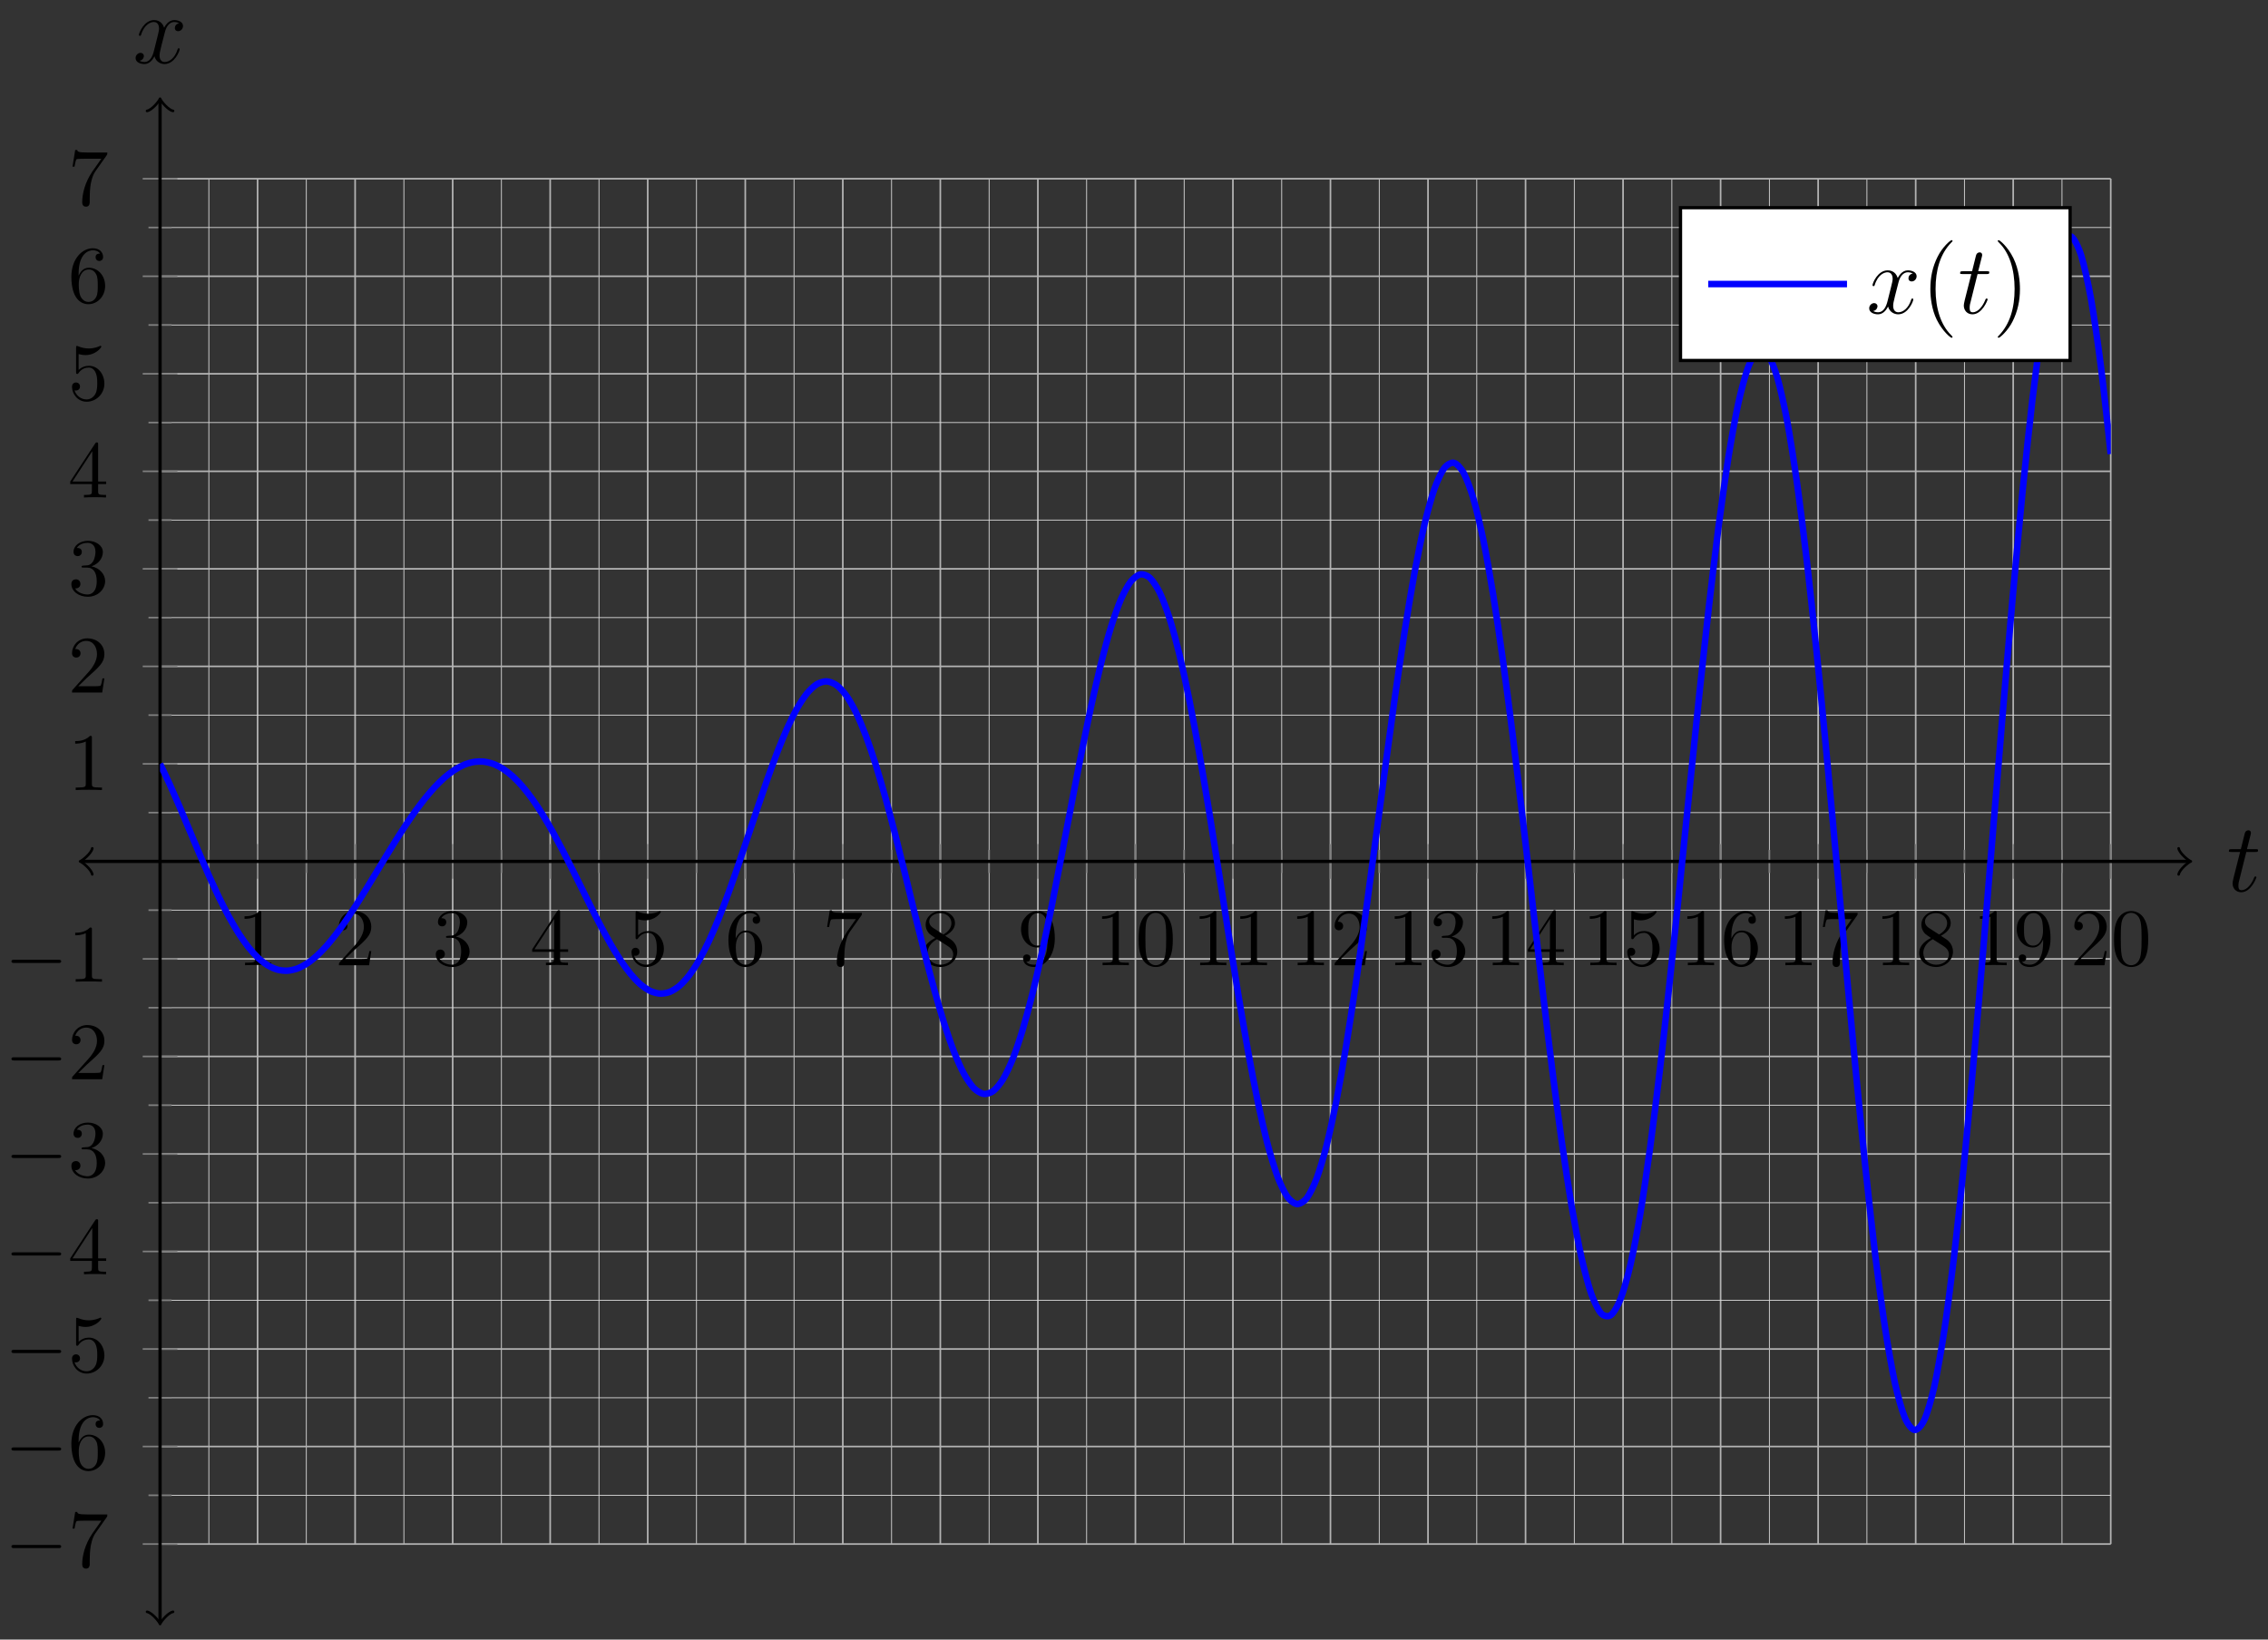 <?xml version="1.0" encoding="UTF-8"?>
<svg xmlns="http://www.w3.org/2000/svg" xmlns:xlink="http://www.w3.org/1999/xlink" width="278pt" height="201pt" viewBox="0 0 278 201" version="1.1">
<rect x="0" y="0" width="278" height="201" fill="#333333" stroke="none"/>
<defs>
<g>
<symbol overflow="visible" id="glyph0-0">
<path style="stroke:none;" d=""/>
</symbol>
<symbol overflow="visible" id="glyph0-1">
<path style="stroke:none;" d="M 2.938 -6.375 C 2.938 -6.625 2.938 -6.641 2.703 -6.641 C 2.078 -6 1.203 -6 0.891 -6 L 0.891 -5.688 C 1.094 -5.688 1.672 -5.688 2.188 -5.953 L 2.188 -0.781 C 2.188 -0.422 2.156 -0.312 1.266 -0.312 L 0.953 -0.312 L 0.953 0 C 1.297 -0.031 2.156 -0.031 2.562 -0.031 C 2.953 -0.031 3.828 -0.031 4.172 0 L 4.172 -0.312 L 3.859 -0.312 C 2.953 -0.312 2.938 -0.422 2.938 -0.781 Z M 2.938 -6.375 "/>
</symbol>
<symbol overflow="visible" id="glyph0-2">
<path style="stroke:none;" d="M 1.266 -0.766 L 2.328 -1.797 C 3.875 -3.172 4.469 -3.703 4.469 -4.703 C 4.469 -5.844 3.578 -6.641 2.359 -6.641 C 1.234 -6.641 0.5 -5.719 0.5 -4.828 C 0.5 -4.281 1 -4.281 1.031 -4.281 C 1.203 -4.281 1.547 -4.391 1.547 -4.812 C 1.547 -5.062 1.359 -5.328 1.016 -5.328 C 0.938 -5.328 0.922 -5.328 0.891 -5.312 C 1.109 -5.969 1.656 -6.328 2.234 -6.328 C 3.141 -6.328 3.562 -5.516 3.562 -4.703 C 3.562 -3.906 3.078 -3.125 2.516 -2.5 L 0.609 -0.375 C 0.5 -0.266 0.5 -0.234 0.5 0 L 4.203 0 L 4.469 -1.734 L 4.234 -1.734 C 4.172 -1.438 4.109 -1 4 -0.844 C 3.938 -0.766 3.281 -0.766 3.062 -0.766 Z M 1.266 -0.766 "/>
</symbol>
<symbol overflow="visible" id="glyph0-3">
<path style="stroke:none;" d="M 2.891 -3.516 C 3.703 -3.781 4.281 -4.469 4.281 -5.266 C 4.281 -6.078 3.406 -6.641 2.453 -6.641 C 1.453 -6.641 0.688 -6.047 0.688 -5.281 C 0.688 -4.953 0.906 -4.766 1.203 -4.766 C 1.5 -4.766 1.703 -4.984 1.703 -5.281 C 1.703 -5.766 1.234 -5.766 1.094 -5.766 C 1.391 -6.266 2.047 -6.391 2.406 -6.391 C 2.828 -6.391 3.375 -6.172 3.375 -5.281 C 3.375 -5.156 3.344 -4.578 3.094 -4.141 C 2.797 -3.656 2.453 -3.625 2.203 -3.625 C 2.125 -3.609 1.891 -3.594 1.812 -3.594 C 1.734 -3.578 1.672 -3.562 1.672 -3.469 C 1.672 -3.359 1.734 -3.359 1.906 -3.359 L 2.344 -3.359 C 3.156 -3.359 3.531 -2.688 3.531 -1.703 C 3.531 -0.344 2.844 -0.062 2.406 -0.062 C 1.969 -0.062 1.219 -0.234 0.875 -0.812 C 1.219 -0.766 1.531 -0.984 1.531 -1.359 C 1.531 -1.719 1.266 -1.922 0.984 -1.922 C 0.734 -1.922 0.422 -1.781 0.422 -1.344 C 0.422 -0.438 1.344 0.219 2.438 0.219 C 3.656 0.219 4.562 -0.688 4.562 -1.703 C 4.562 -2.516 3.922 -3.297 2.891 -3.516 Z M 2.891 -3.516 "/>
</symbol>
<symbol overflow="visible" id="glyph0-4">
<path style="stroke:none;" d="M 2.938 -1.641 L 2.938 -0.781 C 2.938 -0.422 2.906 -0.312 2.172 -0.312 L 1.969 -0.312 L 1.969 0 C 2.375 -0.031 2.891 -0.031 3.312 -0.031 C 3.734 -0.031 4.25 -0.031 4.672 0 L 4.672 -0.312 L 4.453 -0.312 C 3.719 -0.312 3.703 -0.422 3.703 -0.781 L 3.703 -1.641 L 4.688 -1.641 L 4.688 -1.953 L 3.703 -1.953 L 3.703 -6.484 C 3.703 -6.688 3.703 -6.75 3.531 -6.75 C 3.453 -6.75 3.422 -6.75 3.344 -6.625 L 0.281 -1.953 L 0.281 -1.641 Z M 2.984 -1.953 L 0.562 -1.953 L 2.984 -5.672 Z M 2.984 -1.953 "/>
</symbol>
<symbol overflow="visible" id="glyph0-5">
<path style="stroke:none;" d="M 4.469 -2 C 4.469 -3.188 3.656 -4.188 2.578 -4.188 C 2.109 -4.188 1.672 -4.031 1.312 -3.672 L 1.312 -5.625 C 1.516 -5.562 1.844 -5.5 2.156 -5.5 C 3.391 -5.5 4.094 -6.406 4.094 -6.531 C 4.094 -6.594 4.062 -6.641 3.984 -6.641 C 3.984 -6.641 3.953 -6.641 3.906 -6.609 C 3.703 -6.516 3.219 -6.312 2.547 -6.312 C 2.156 -6.312 1.688 -6.391 1.219 -6.594 C 1.141 -6.625 1.125 -6.625 1.109 -6.625 C 1 -6.625 1 -6.547 1 -6.391 L 1 -3.438 C 1 -3.266 1 -3.188 1.141 -3.188 C 1.219 -3.188 1.234 -3.203 1.281 -3.266 C 1.391 -3.422 1.75 -3.969 2.562 -3.969 C 3.078 -3.969 3.328 -3.516 3.406 -3.328 C 3.562 -2.953 3.594 -2.578 3.594 -2.078 C 3.594 -1.719 3.594 -1.125 3.344 -0.703 C 3.109 -0.312 2.734 -0.062 2.281 -0.062 C 1.562 -0.062 0.984 -0.594 0.812 -1.172 C 0.844 -1.172 0.875 -1.156 0.984 -1.156 C 1.312 -1.156 1.484 -1.406 1.484 -1.641 C 1.484 -1.891 1.312 -2.141 0.984 -2.141 C 0.844 -2.141 0.5 -2.062 0.5 -1.609 C 0.5 -0.75 1.188 0.219 2.297 0.219 C 3.453 0.219 4.469 -0.734 4.469 -2 Z M 4.469 -2 "/>
</symbol>
<symbol overflow="visible" id="glyph0-6">
<path style="stroke:none;" d="M 1.312 -3.266 L 1.312 -3.516 C 1.312 -6.031 2.547 -6.391 3.062 -6.391 C 3.297 -6.391 3.719 -6.328 3.938 -5.984 C 3.781 -5.984 3.391 -5.984 3.391 -5.547 C 3.391 -5.234 3.625 -5.078 3.844 -5.078 C 4 -5.078 4.312 -5.172 4.312 -5.562 C 4.312 -6.156 3.875 -6.641 3.047 -6.641 C 1.766 -6.641 0.422 -5.359 0.422 -3.156 C 0.422 -0.484 1.578 0.219 2.5 0.219 C 3.609 0.219 4.562 -0.719 4.562 -2.031 C 4.562 -3.297 3.672 -4.25 2.562 -4.25 C 1.891 -4.25 1.516 -3.75 1.312 -3.266 Z M 2.5 -0.062 C 1.875 -0.062 1.578 -0.656 1.516 -0.812 C 1.328 -1.281 1.328 -2.078 1.328 -2.25 C 1.328 -3.031 1.656 -4.031 2.547 -4.031 C 2.719 -4.031 3.172 -4.031 3.484 -3.406 C 3.656 -3.047 3.656 -2.531 3.656 -2.047 C 3.656 -1.562 3.656 -1.062 3.484 -0.703 C 3.188 -0.109 2.734 -0.062 2.5 -0.062 Z M 2.5 -0.062 "/>
</symbol>
<symbol overflow="visible" id="glyph0-7">
<path style="stroke:none;" d="M 4.75 -6.078 C 4.828 -6.188 4.828 -6.203 4.828 -6.422 L 2.406 -6.422 C 1.203 -6.422 1.172 -6.547 1.141 -6.734 L 0.891 -6.734 L 0.562 -4.688 L 0.812 -4.688 C 0.844 -4.844 0.922 -5.469 1.062 -5.594 C 1.125 -5.656 1.906 -5.656 2.031 -5.656 L 4.094 -5.656 C 3.984 -5.5 3.203 -4.406 2.984 -4.078 C 2.078 -2.734 1.75 -1.344 1.75 -0.328 C 1.75 -0.234 1.75 0.219 2.219 0.219 C 2.672 0.219 2.672 -0.234 2.672 -0.328 L 2.672 -0.844 C 2.672 -1.391 2.703 -1.938 2.781 -2.469 C 2.828 -2.703 2.953 -3.562 3.406 -4.172 Z M 4.75 -6.078 "/>
</symbol>
<symbol overflow="visible" id="glyph0-8">
<path style="stroke:none;" d="M 1.625 -4.562 C 1.172 -4.859 1.125 -5.188 1.125 -5.359 C 1.125 -5.969 1.781 -6.391 2.484 -6.391 C 3.203 -6.391 3.844 -5.875 3.844 -5.156 C 3.844 -4.578 3.453 -4.109 2.859 -3.766 Z M 3.078 -3.609 C 3.797 -3.984 4.281 -4.5 4.281 -5.156 C 4.281 -6.078 3.406 -6.641 2.5 -6.641 C 1.5 -6.641 0.688 -5.906 0.688 -4.969 C 0.688 -4.797 0.703 -4.344 1.125 -3.875 C 1.234 -3.766 1.609 -3.516 1.859 -3.344 C 1.281 -3.047 0.422 -2.5 0.422 -1.5 C 0.422 -0.453 1.438 0.219 2.484 0.219 C 3.609 0.219 4.562 -0.609 4.562 -1.672 C 4.562 -2.031 4.453 -2.484 4.062 -2.906 C 3.875 -3.109 3.719 -3.203 3.078 -3.609 Z M 2.078 -3.188 L 3.312 -2.406 C 3.594 -2.219 4.062 -1.922 4.062 -1.312 C 4.062 -0.578 3.312 -0.062 2.5 -0.062 C 1.641 -0.062 0.922 -0.672 0.922 -1.5 C 0.922 -2.078 1.234 -2.719 2.078 -3.188 Z M 2.078 -3.188 "/>
</symbol>
<symbol overflow="visible" id="glyph0-9">
<path style="stroke:none;" d="M 3.656 -3.172 L 3.656 -2.844 C 3.656 -0.516 2.625 -0.062 2.047 -0.062 C 1.875 -0.062 1.328 -0.078 1.062 -0.422 C 1.5 -0.422 1.578 -0.703 1.578 -0.875 C 1.578 -1.188 1.344 -1.328 1.125 -1.328 C 0.969 -1.328 0.672 -1.25 0.672 -0.859 C 0.672 -0.188 1.203 0.219 2.047 0.219 C 3.344 0.219 4.562 -1.141 4.562 -3.281 C 4.562 -5.969 3.406 -6.641 2.516 -6.641 C 1.969 -6.641 1.484 -6.453 1.062 -6.016 C 0.641 -5.562 0.422 -5.141 0.422 -4.391 C 0.422 -3.156 1.297 -2.172 2.406 -2.172 C 3.016 -2.172 3.422 -2.594 3.656 -3.172 Z M 2.422 -2.406 C 2.266 -2.406 1.797 -2.406 1.5 -3.031 C 1.312 -3.406 1.312 -3.891 1.312 -4.391 C 1.312 -4.922 1.312 -5.391 1.531 -5.766 C 1.797 -6.266 2.172 -6.391 2.516 -6.391 C 2.984 -6.391 3.312 -6.047 3.484 -5.609 C 3.594 -5.281 3.641 -4.656 3.641 -4.203 C 3.641 -3.375 3.297 -2.406 2.422 -2.406 Z M 2.422 -2.406 "/>
</symbol>
<symbol overflow="visible" id="glyph0-10">
<path style="stroke:none;" d="M 4.578 -3.188 C 4.578 -3.984 4.531 -4.781 4.188 -5.516 C 3.734 -6.484 2.906 -6.641 2.5 -6.641 C 1.891 -6.641 1.172 -6.375 0.75 -5.453 C 0.438 -4.766 0.391 -3.984 0.391 -3.188 C 0.391 -2.438 0.422 -1.547 0.844 -0.781 C 1.266 0.016 2 0.219 2.484 0.219 C 3.016 0.219 3.781 0.016 4.219 -0.938 C 4.531 -1.625 4.578 -2.406 4.578 -3.188 Z M 2.484 0 C 2.094 0 1.5 -0.25 1.328 -1.203 C 1.219 -1.797 1.219 -2.719 1.219 -3.312 C 1.219 -3.953 1.219 -4.609 1.297 -5.141 C 1.484 -6.328 2.234 -6.422 2.484 -6.422 C 2.812 -6.422 3.469 -6.234 3.656 -5.25 C 3.766 -4.688 3.766 -3.938 3.766 -3.312 C 3.766 -2.562 3.766 -1.891 3.656 -1.25 C 3.5 -0.297 2.938 0 2.484 0 Z M 2.484 0 "/>
</symbol>
<symbol overflow="visible" id="glyph1-0">
<path style="stroke:none;" d=""/>
</symbol>
<symbol overflow="visible" id="glyph1-1">
<path style="stroke:none;" d="M 6.562 -2.297 C 6.734 -2.297 6.922 -2.297 6.922 -2.5 C 6.922 -2.688 6.734 -2.688 6.562 -2.688 L 1.172 -2.688 C 1 -2.688 0.828 -2.688 0.828 -2.5 C 0.828 -2.297 1 -2.297 1.172 -2.297 Z M 6.562 -2.297 "/>
</symbol>
<symbol overflow="visible" id="glyph2-0">
<path style="stroke:none;" d=""/>
</symbol>
<symbol overflow="visible" id="glyph2-1">
<path style="stroke:none;" d="M 2.406 -4.812 L 3.5 -4.812 C 3.734 -4.812 3.844 -4.812 3.844 -5.016 C 3.844 -5.156 3.781 -5.156 3.531 -5.156 L 2.484 -5.156 L 2.922 -6.891 C 2.969 -7.062 2.969 -7.094 2.969 -7.172 C 2.969 -7.359 2.828 -7.469 2.672 -7.469 C 2.562 -7.469 2.297 -7.438 2.203 -7.047 L 1.734 -5.156 L 0.609 -5.156 C 0.375 -5.156 0.266 -5.156 0.266 -4.922 C 0.266 -4.812 0.344 -4.812 0.578 -4.812 L 1.641 -4.812 L 0.844 -1.656 C 0.75 -1.234 0.719 -1.109 0.719 -0.953 C 0.719 -0.391 1.109 0.125 1.781 0.125 C 2.984 0.125 3.641 -1.625 3.641 -1.703 C 3.641 -1.781 3.578 -1.812 3.516 -1.812 C 3.484 -1.812 3.438 -1.812 3.422 -1.766 C 3.406 -1.75 3.391 -1.75 3.312 -1.547 C 3.062 -0.953 2.516 -0.125 1.812 -0.125 C 1.453 -0.125 1.438 -0.422 1.438 -0.688 C 1.438 -0.688 1.438 -0.922 1.469 -1.062 Z M 2.406 -4.812 "/>
</symbol>
<symbol overflow="visible" id="glyph2-2">
<path style="stroke:none;" d="M 5.672 -4.875 C 5.281 -4.812 5.141 -4.516 5.141 -4.297 C 5.141 -4 5.359 -3.906 5.531 -3.906 C 5.891 -3.906 6.141 -4.219 6.141 -4.547 C 6.141 -5.047 5.562 -5.266 5.062 -5.266 C 4.344 -5.266 3.938 -4.547 3.828 -4.328 C 3.547 -5.219 2.812 -5.266 2.594 -5.266 C 1.375 -5.266 0.734 -3.703 0.734 -3.438 C 0.734 -3.391 0.781 -3.328 0.859 -3.328 C 0.953 -3.328 0.984 -3.406 1 -3.453 C 1.406 -4.781 2.219 -5.031 2.562 -5.031 C 3.094 -5.031 3.203 -4.531 3.203 -4.25 C 3.203 -3.984 3.125 -3.703 2.984 -3.125 L 2.578 -1.5 C 2.406 -0.781 2.062 -0.125 1.422 -0.125 C 1.359 -0.125 1.062 -0.125 0.812 -0.281 C 1.25 -0.359 1.344 -0.719 1.344 -0.859 C 1.344 -1.094 1.156 -1.25 0.938 -1.25 C 0.641 -1.25 0.328 -0.984 0.328 -0.609 C 0.328 -0.109 0.891 0.125 1.406 0.125 C 1.984 0.125 2.391 -0.328 2.641 -0.828 C 2.828 -0.125 3.438 0.125 3.875 0.125 C 5.094 0.125 5.734 -1.453 5.734 -1.703 C 5.734 -1.766 5.688 -1.812 5.625 -1.812 C 5.516 -1.812 5.5 -1.75 5.469 -1.656 C 5.141 -0.609 4.453 -0.125 3.906 -0.125 C 3.484 -0.125 3.266 -0.438 3.266 -0.922 C 3.266 -1.188 3.312 -1.375 3.5 -2.156 L 3.922 -3.797 C 4.094 -4.5 4.5 -5.031 5.062 -5.031 C 5.078 -5.031 5.422 -5.031 5.672 -4.875 Z M 5.672 -4.875 "/>
</symbol>
<symbol overflow="visible" id="glyph3-0">
<path style="stroke:none;" d=""/>
</symbol>
<symbol overflow="visible" id="glyph3-1">
<path style="stroke:none;" d="M 3.891 2.906 C 3.891 2.875 3.891 2.844 3.688 2.641 C 2.484 1.438 1.812 -0.531 1.812 -2.969 C 1.812 -5.297 2.375 -7.297 3.766 -8.703 C 3.891 -8.812 3.891 -8.828 3.891 -8.875 C 3.891 -8.938 3.828 -8.969 3.781 -8.969 C 3.625 -8.969 2.641 -8.109 2.062 -6.938 C 1.453 -5.719 1.172 -4.453 1.172 -2.969 C 1.172 -1.906 1.344 -0.484 1.953 0.781 C 2.672 2.219 3.641 3 3.781 3 C 3.828 3 3.891 2.969 3.891 2.906 Z M 3.891 2.906 "/>
</symbol>
<symbol overflow="visible" id="glyph3-2">
<path style="stroke:none;" d="M 3.375 -2.969 C 3.375 -3.891 3.25 -5.359 2.578 -6.75 C 1.875 -8.188 0.891 -8.969 0.766 -8.969 C 0.719 -8.969 0.656 -8.938 0.656 -8.875 C 0.656 -8.828 0.656 -8.812 0.859 -8.609 C 2.062 -7.406 2.719 -5.422 2.719 -2.984 C 2.719 -0.672 2.156 1.328 0.781 2.734 C 0.656 2.844 0.656 2.875 0.656 2.906 C 0.656 2.969 0.719 3 0.766 3 C 0.922 3 1.906 2.141 2.484 0.969 C 3.094 -0.25 3.375 -1.547 3.375 -2.969 Z M 3.375 -2.969 "/>
</symbol>
</g>
<clipPath id="clip1">
  <path d="M 19.617 21.906 L 258.738 21.906 L 258.738 187 L 19.617 187 Z M 19.617 21.906 "/>
</clipPath>
</defs>
<g id="surface1">
<path style="fill:none;stroke-width:0.1;stroke-linecap:butt;stroke-linejoin:miter;stroke:rgb(84.999%,84.999%,84.999%);stroke-opacity:1;stroke-miterlimit:10;" d="M 5.979 0 L 5.979 167.376 M 17.931 0 L 17.931 167.376 M 29.887 0 L 29.887 167.376 M 41.844 0 L 41.844 167.376 M 53.8 0 L 53.8 167.376 M 65.753 0 L 65.753 167.376 M 77.709 0 L 77.709 167.376 M 89.665 0 L 89.665 167.376 M 101.621 0 L 101.621 167.376 M 113.574 0 L 113.574 167.376 M 125.53 0 L 125.53 167.376 M 137.486 0 L 137.486 167.376 M 149.443 0 L 149.443 167.376 M 161.395 0 L 161.395 167.376 M 173.352 0 L 173.352 167.376 M 185.308 0 L 185.308 167.376 M 197.264 0 L 197.264 167.376 M 209.217 0 L 209.217 167.376 M 221.173 0 L 221.173 167.376 M 233.129 0 L 233.129 167.376 " transform="matrix(1,0,0,-1,19.619,189.286)"/>
<path style="fill:none;stroke-width:0.199;stroke-linecap:butt;stroke-linejoin:miter;stroke:rgb(70%,70%,70%);stroke-opacity:1;stroke-miterlimit:10;" d="M 11.955 0 L 11.955 167.376 M 23.911 0 L 23.911 167.376 M 35.868 0 L 35.868 167.376 M 47.82 0 L 47.82 167.376 M 59.776 0 L 59.776 167.376 M 71.733 0 L 71.733 167.376 M 83.689 0 L 83.689 167.376 M 95.641 0 L 95.641 167.376 M 107.598 0 L 107.598 167.376 M 119.554 0 L 119.554 167.376 M 131.506 0 L 131.506 167.376 M 143.463 0 L 143.463 167.376 M 155.419 0 L 155.419 167.376 M 167.375 0 L 167.375 167.376 M 179.328 0 L 179.328 167.376 M 191.284 0 L 191.284 167.376 M 203.24 0 L 203.24 167.376 M 215.197 0 L 215.197 167.376 M 227.149 0 L 227.149 167.376 M 239.105 0 L 239.105 167.376 " transform="matrix(1,0,0,-1,19.619,189.286)"/>
<path style="fill:none;stroke-width:0.1;stroke-linecap:butt;stroke-linejoin:miter;stroke:rgb(84.999%,84.999%,84.999%);stroke-opacity:1;stroke-miterlimit:10;" d="M -0.001 5.977 L 239.105 5.977 M -0.001 17.934 L 239.105 17.934 M -0.001 29.886 L 239.105 29.886 M -0.001 41.843 L 239.105 41.843 M -0.001 53.8 L 239.105 53.8 M -0.001 65.753 L 239.105 65.753 M -0.001 77.71 L 239.105 77.71 M -0.001 89.667 L 239.105 89.667 M -0.001 101.619 L 239.105 101.619 M -0.001 113.576 L 239.105 113.576 M -0.001 125.529 L 239.105 125.529 M -0.001 137.486 L 239.105 137.486 M -0.001 149.443 L 239.105 149.443 M -0.001 161.396 L 239.105 161.396 " transform="matrix(1,0,0,-1,19.619,189.286)"/>
<path style="fill:none;stroke-width:0.199;stroke-linecap:butt;stroke-linejoin:miter;stroke:rgb(70%,70%,70%);stroke-opacity:1;stroke-miterlimit:10;" d="M -0.001 0 L 239.105 0 M -0.001 11.957 L 239.105 11.957 M -0.001 23.91 L 239.105 23.91 M -0.001 35.867 L 239.105 35.867 M -0.001 47.82 L 239.105 47.82 M -0.001 59.777 L 239.105 59.777 M -0.001 71.733 L 239.105 71.733 M -0.001 95.643 L 239.105 95.643 M -0.001 107.596 L 239.105 107.596 M -0.001 119.553 L 239.105 119.553 M -0.001 131.509 L 239.105 131.509 M -0.001 143.462 L 239.105 143.462 M -0.001 155.419 L 239.105 155.419 M -0.001 167.376 L 239.105 167.376 " transform="matrix(1,0,0,-1,19.619,189.286)"/>
<path style="fill:none;stroke-width:0.199;stroke-linecap:butt;stroke-linejoin:miter;stroke:rgb(50%,50%,50%);stroke-opacity:1;stroke-miterlimit:10;" d="M 5.979 82.268 L 5.979 85.104 M 17.931 82.268 L 17.931 85.104 M 29.887 82.268 L 29.887 85.104 M 41.844 82.268 L 41.844 85.104 M 53.8 82.268 L 53.8 85.104 M 65.753 82.268 L 65.753 85.104 M 77.709 82.268 L 77.709 85.104 M 89.665 82.268 L 89.665 85.104 M 101.621 82.268 L 101.621 85.104 M 113.574 82.268 L 113.574 85.104 M 125.53 82.268 L 125.53 85.104 M 137.486 82.268 L 137.486 85.104 M 149.443 82.268 L 149.443 85.104 M 161.395 82.268 L 161.395 85.104 M 173.352 82.268 L 173.352 85.104 M 185.308 82.268 L 185.308 85.104 M 197.264 82.268 L 197.264 85.104 M 209.217 82.268 L 209.217 85.104 M 221.173 82.268 L 221.173 85.104 M 233.129 82.268 L 233.129 85.104 " transform="matrix(1,0,0,-1,19.619,189.286)"/>
<path style="fill:none;stroke-width:0.199;stroke-linecap:butt;stroke-linejoin:miter;stroke:rgb(50%,50%,50%);stroke-opacity:1;stroke-miterlimit:10;" d="M 11.955 81.561 L 11.955 85.815 M 23.911 81.561 L 23.911 85.815 M 35.868 81.561 L 35.868 85.815 M 47.82 81.561 L 47.82 85.815 M 59.776 81.561 L 59.776 85.815 M 71.733 81.561 L 71.733 85.815 M 83.689 81.561 L 83.689 85.815 M 95.641 81.561 L 95.641 85.815 M 107.598 81.561 L 107.598 85.815 M 119.554 81.561 L 119.554 85.815 M 131.506 81.561 L 131.506 85.815 M 143.463 81.561 L 143.463 85.815 M 155.419 81.561 L 155.419 85.815 M 167.375 81.561 L 167.375 85.815 M 179.328 81.561 L 179.328 85.815 M 191.284 81.561 L 191.284 85.815 M 203.24 81.561 L 203.24 85.815 M 215.197 81.561 L 215.197 85.815 M 227.149 81.561 L 227.149 85.815 M 239.105 81.561 L 239.105 85.815 " transform="matrix(1,0,0,-1,19.619,189.286)"/>
<path style="fill:none;stroke-width:0.199;stroke-linecap:butt;stroke-linejoin:miter;stroke:rgb(50%,50%,50%);stroke-opacity:1;stroke-miterlimit:10;" d="M -1.419 5.977 L 1.417 5.977 M -1.419 17.934 L 1.417 17.934 M -1.419 29.886 L 1.417 29.886 M -1.419 41.843 L 1.417 41.843 M -1.419 53.8 L 1.417 53.8 M -1.419 65.753 L 1.417 65.753 M -1.419 77.71 L 1.417 77.71 M -1.419 89.667 L 1.417 89.667 M -1.419 101.619 L 1.417 101.619 M -1.419 113.576 L 1.417 113.576 M -1.419 125.529 L 1.417 125.529 M -1.419 137.486 L 1.417 137.486 M -1.419 149.443 L 1.417 149.443 M -1.419 161.396 L 1.417 161.396 " transform="matrix(1,0,0,-1,19.619,189.286)"/>
<path style="fill:none;stroke-width:0.199;stroke-linecap:butt;stroke-linejoin:miter;stroke:rgb(50%,50%,50%);stroke-opacity:1;stroke-miterlimit:10;" d="M -2.126 0 L 2.127 0 M -2.126 11.957 L 2.127 11.957 M -2.126 23.91 L 2.127 23.91 M -2.126 35.867 L 2.127 35.867 M -2.126 47.82 L 2.127 47.82 M -2.126 59.777 L 2.127 59.777 M -2.126 71.733 L 2.127 71.733 M -2.126 95.643 L 2.127 95.643 M -2.126 107.596 L 2.127 107.596 M -2.126 119.553 L 2.127 119.553 M -2.126 131.509 L 2.127 131.509 M -2.126 143.462 L 2.127 143.462 M -2.126 155.419 L 2.127 155.419 M -2.126 167.376 L 2.127 167.376 " transform="matrix(1,0,0,-1,19.619,189.286)"/>
<path style="fill:none;stroke-width:0.399;stroke-linecap:butt;stroke-linejoin:miter;stroke:rgb(0%,0%,0%);stroke-opacity:1;stroke-miterlimit:10;" d="M -9.505 83.686 L 248.609 83.686 " transform="matrix(1,0,0,-1,19.619,189.286)"/>
<path style="fill:none;stroke-width:0.319;stroke-linecap:round;stroke-linejoin:round;stroke:rgb(0%,0%,0%);stroke-opacity:1;stroke-miterlimit:10;" d="M -1.195 1.595 C -1.097 0.997 0 0.098 0.297 0.001 C 0 -0.101 -1.097 -0.995 -1.195 -1.593 " transform="matrix(-1,0,0,1,10.113,105.597)"/>
<path style="fill:none;stroke-width:0.319;stroke-linecap:round;stroke-linejoin:round;stroke:rgb(0%,0%,0%);stroke-opacity:1;stroke-miterlimit:10;" d="M -1.197 1.593 C -1.095 0.995 -0.002 0.101 0.299 -0.001 C -0.002 -0.098 -1.095 -0.997 -1.197 -1.595 " transform="matrix(1,0,0,-1,268.244,105.597)"/>
<path style="fill:none;stroke-width:0.399;stroke-linecap:butt;stroke-linejoin:miter;stroke:rgb(0%,0%,0%);stroke-opacity:1;stroke-miterlimit:10;" d="M -0.001 -9.503 L -0.001 176.88 " transform="matrix(1,0,0,-1,19.619,189.286)"/>
<path style="fill:none;stroke-width:0.319;stroke-linecap:round;stroke-linejoin:round;stroke:rgb(0%,0%,0%);stroke-opacity:1;stroke-miterlimit:10;" d="M -1.196 1.592 C -1.095 0.995 -0.001 0.1 0.3 -0.001 C -0.001 -0.099 -1.095 -0.997 -1.196 -1.595 " transform="matrix(0,1,1,0,19.619,198.79)"/>
<path style="fill:none;stroke-width:0.319;stroke-linecap:round;stroke-linejoin:round;stroke:rgb(0%,0%,0%);stroke-opacity:1;stroke-miterlimit:10;" d="M -1.194 1.595 C -1.097 0.997 0.001 0.099 0.298 0.001 C 0.001 -0.1 -1.097 -0.995 -1.194 -1.592 " transform="matrix(0,-1,-1,0,19.619,12.403)"/>
<g style="fill:rgb(0%,0%,0%);fill-opacity:1;">
  <use xlink:href="#glyph0-1" x="29.084" y="118.328"/>
</g>
<g style="fill:rgb(0%,0%,0%);fill-opacity:1;">
  <use xlink:href="#glyph0-2" x="41.04" y="118.328"/>
</g>
<g style="fill:rgb(0%,0%,0%);fill-opacity:1;">
  <use xlink:href="#glyph0-3" x="52.996" y="118.328"/>
</g>
<g style="fill:rgb(0%,0%,0%);fill-opacity:1;">
  <use xlink:href="#glyph0-4" x="64.951" y="118.328"/>
</g>
<g style="fill:rgb(0%,0%,0%);fill-opacity:1;">
  <use xlink:href="#glyph0-5" x="76.908" y="118.328"/>
</g>
<g style="fill:rgb(0%,0%,0%);fill-opacity:1;">
  <use xlink:href="#glyph0-6" x="88.864" y="118.328"/>
</g>
<g style="fill:rgb(0%,0%,0%);fill-opacity:1;">
  <use xlink:href="#glyph0-7" x="100.819" y="118.328"/>
</g>
<g style="fill:rgb(0%,0%,0%);fill-opacity:1;">
  <use xlink:href="#glyph0-8" x="112.776" y="118.328"/>
</g>
<g style="fill:rgb(0%,0%,0%);fill-opacity:1;">
  <use xlink:href="#glyph0-9" x="124.732" y="118.328"/>
</g>
<g style="fill:rgb(0%,0%,0%);fill-opacity:1;">
  <use xlink:href="#glyph0-1" x="134.197" y="118.328"/>
  <use xlink:href="#glyph0-10" x="139.179" y="118.328"/>
</g>
<g style="fill:rgb(0%,0%,0%);fill-opacity:1;">
  <use xlink:href="#glyph0-1" x="146.153" y="118.328"/>
  <use xlink:href="#glyph0-1" x="151.135" y="118.328"/>
</g>
<g style="fill:rgb(0%,0%,0%);fill-opacity:1;">
  <use xlink:href="#glyph0-1" x="158.109" y="118.328"/>
  <use xlink:href="#glyph0-2" x="163.09" y="118.328"/>
</g>
<g style="fill:rgb(0%,0%,0%);fill-opacity:1;">
  <use xlink:href="#glyph0-1" x="170.065" y="118.328"/>
  <use xlink:href="#glyph0-3" x="175.046" y="118.328"/>
</g>
<g style="fill:rgb(0%,0%,0%);fill-opacity:1;">
  <use xlink:href="#glyph0-1" x="182.021" y="118.328"/>
  <use xlink:href="#glyph0-4" x="187.003" y="118.328"/>
</g>
<g style="fill:rgb(0%,0%,0%);fill-opacity:1;">
  <use xlink:href="#glyph0-1" x="193.977" y="118.328"/>
  <use xlink:href="#glyph0-5" x="198.959" y="118.328"/>
</g>
<g style="fill:rgb(0%,0%,0%);fill-opacity:1;">
  <use xlink:href="#glyph0-1" x="205.933" y="118.328"/>
  <use xlink:href="#glyph0-6" x="210.914" y="118.328"/>
</g>
<g style="fill:rgb(0%,0%,0%);fill-opacity:1;">
  <use xlink:href="#glyph0-1" x="217.889" y="118.328"/>
  <use xlink:href="#glyph0-7" x="222.871" y="118.328"/>
</g>
<g style="fill:rgb(0%,0%,0%);fill-opacity:1;">
  <use xlink:href="#glyph0-1" x="229.845" y="118.328"/>
  <use xlink:href="#glyph0-8" x="234.827" y="118.328"/>
</g>
<g style="fill:rgb(0%,0%,0%);fill-opacity:1;">
  <use xlink:href="#glyph0-1" x="241.801" y="118.328"/>
  <use xlink:href="#glyph0-9" x="246.782" y="118.328"/>
</g>
<g style="fill:rgb(0%,0%,0%);fill-opacity:1;">
  <use xlink:href="#glyph0-2" x="253.757" y="118.328"/>
  <use xlink:href="#glyph0-10" x="258.738" y="118.328"/>
</g>
<g style="fill:rgb(0%,0%,0%);fill-opacity:1;">
  <use xlink:href="#glyph1-1" x="0.577" y="192.081"/>
</g>
<g style="fill:rgb(0%,0%,0%);fill-opacity:1;">
  <use xlink:href="#glyph0-7" x="8.327" y="192.081"/>
</g>
<g style="fill:rgb(0%,0%,0%);fill-opacity:1;">
  <use xlink:href="#glyph1-1" x="0.577" y="180.125"/>
</g>
<g style="fill:rgb(0%,0%,0%);fill-opacity:1;">
  <use xlink:href="#glyph0-6" x="8.327" y="180.125"/>
</g>
<g style="fill:rgb(0%,0%,0%);fill-opacity:1;">
  <use xlink:href="#glyph1-1" x="0.577" y="168.17"/>
</g>
<g style="fill:rgb(0%,0%,0%);fill-opacity:1;">
  <use xlink:href="#glyph0-5" x="8.327" y="168.17"/>
</g>
<g style="fill:rgb(0%,0%,0%);fill-opacity:1;">
  <use xlink:href="#glyph1-1" x="0.577" y="156.214"/>
</g>
<g style="fill:rgb(0%,0%,0%);fill-opacity:1;">
  <use xlink:href="#glyph0-4" x="8.327" y="156.214"/>
</g>
<g style="fill:rgb(0%,0%,0%);fill-opacity:1;">
  <use xlink:href="#glyph1-1" x="0.577" y="144.259"/>
</g>
<g style="fill:rgb(0%,0%,0%);fill-opacity:1;">
  <use xlink:href="#glyph0-3" x="8.327" y="144.259"/>
</g>
<g style="fill:rgb(0%,0%,0%);fill-opacity:1;">
  <use xlink:href="#glyph1-1" x="0.577" y="132.303"/>
</g>
<g style="fill:rgb(0%,0%,0%);fill-opacity:1;">
  <use xlink:href="#glyph0-2" x="8.327" y="132.303"/>
</g>
<g style="fill:rgb(0%,0%,0%);fill-opacity:1;">
  <use xlink:href="#glyph1-1" x="0.577" y="120.347"/>
</g>
<g style="fill:rgb(0%,0%,0%);fill-opacity:1;">
  <use xlink:href="#glyph0-1" x="8.327" y="120.347"/>
</g>
<g style="fill:rgb(0%,0%,0%);fill-opacity:1;">
  <use xlink:href="#glyph0-1" x="8.326" y="96.852"/>
</g>
<g style="fill:rgb(0%,0%,0%);fill-opacity:1;">
  <use xlink:href="#glyph0-2" x="8.326" y="84.896"/>
</g>
<g style="fill:rgb(0%,0%,0%);fill-opacity:1;">
  <use xlink:href="#glyph0-3" x="8.326" y="72.94"/>
</g>
<g style="fill:rgb(0%,0%,0%);fill-opacity:1;">
  <use xlink:href="#glyph0-4" x="8.326" y="60.985"/>
</g>
<g style="fill:rgb(0%,0%,0%);fill-opacity:1;">
  <use xlink:href="#glyph0-5" x="8.326" y="49.03"/>
</g>
<g style="fill:rgb(0%,0%,0%);fill-opacity:1;">
  <use xlink:href="#glyph0-6" x="8.326" y="37.073"/>
</g>
<g style="fill:rgb(0%,0%,0%);fill-opacity:1;">
  <use xlink:href="#glyph0-7" x="8.326" y="25.118"/>
</g>
<g clip-path="url(#clip1)" clip-rule="nonzero">
<path style="fill:none;stroke-width:0.797;stroke-linecap:butt;stroke-linejoin:miter;stroke:rgb(0%,0%,100%);stroke-opacity:1;stroke-miterlimit:10;" d="M -0.001 95.643 C -0.001 95.643 0.87 93.838 1.202 93.104 C 1.534 92.374 2.069 91.139 2.405 90.366 C 2.737 89.588 3.272 88.311 3.604 87.518 C 3.94 86.729 4.471 85.448 4.807 84.671 C 5.139 83.893 5.674 82.651 6.006 81.905 C 6.342 81.163 6.877 79.995 7.209 79.307 C 7.541 78.62 8.076 77.565 8.412 76.952 C 8.744 76.343 9.279 75.421 9.611 74.897 C 9.947 74.374 10.478 73.612 10.814 73.19 C 11.146 72.768 11.682 72.175 12.014 71.862 C 12.349 71.55 12.885 71.136 13.217 70.933 C 13.549 70.733 14.084 70.499 14.42 70.409 C 14.752 70.319 15.287 70.268 15.619 70.288 C 15.955 70.308 16.49 70.429 16.822 70.55 C 17.154 70.675 17.689 70.956 18.021 71.171 C 18.357 71.39 18.892 71.815 19.224 72.12 C 19.556 72.421 20.091 72.975 20.427 73.35 C 20.759 73.725 21.294 74.39 21.626 74.827 C 21.962 75.264 22.497 76.014 22.829 76.499 C 23.161 76.983 23.696 77.804 24.032 78.323 C 24.364 78.843 24.899 79.706 25.232 80.245 C 25.567 80.788 26.099 81.675 26.435 82.221 C 26.767 82.772 27.302 83.663 27.634 84.206 C 27.97 84.753 28.505 85.624 28.837 86.155 C 29.169 86.682 29.704 87.522 30.04 88.022 C 30.372 88.526 30.907 89.307 31.239 89.772 C 31.575 90.233 32.106 90.948 32.442 91.362 C 32.774 91.78 33.309 92.405 33.641 92.764 C 33.977 93.124 34.512 93.651 34.844 93.944 C 35.176 94.237 35.711 94.651 36.047 94.87 C 36.379 95.088 36.914 95.381 37.246 95.522 C 37.582 95.663 38.117 95.819 38.449 95.873 C 38.781 95.928 39.317 95.952 39.649 95.916 C 39.985 95.881 40.52 95.756 40.852 95.635 C 41.184 95.51 41.719 95.237 42.055 95.026 C 42.387 94.811 42.922 94.393 43.254 94.088 C 43.59 93.784 44.125 93.225 44.457 92.838 C 44.789 92.452 45.324 91.76 45.66 91.292 C 45.992 90.827 46.527 90.014 46.859 89.479 C 47.195 88.944 47.726 88.03 48.062 87.436 C 48.394 86.842 48.929 85.846 49.261 85.21 C 49.597 84.573 50.132 83.514 50.464 82.85 C 50.796 82.186 51.332 81.1 51.667 80.428 C 51.999 79.757 52.535 78.667 52.867 78.007 C 53.202 77.346 53.734 76.296 54.07 75.667 C 54.402 75.038 54.937 74.054 55.269 73.479 C 55.605 72.905 56.14 72.026 56.472 71.53 C 56.804 71.03 57.339 70.288 57.675 69.886 C 58.007 69.483 58.542 68.913 58.874 68.624 C 59.21 68.335 59.745 67.964 60.077 67.804 C 60.409 67.647 60.944 67.495 61.276 67.479 C 61.612 67.464 62.147 67.55 62.479 67.687 C 62.811 67.819 63.346 68.155 63.682 68.44 C 64.014 68.729 64.549 69.311 64.881 69.753 C 65.217 70.19 65.753 71.015 66.085 71.597 C 66.417 72.179 66.952 73.229 67.288 73.94 C 67.62 74.651 68.155 75.901 68.487 76.721 C 68.819 77.546 69.354 78.956 69.69 79.866 C 70.022 80.772 70.557 82.303 70.889 83.272 C 71.225 84.237 71.76 85.842 72.092 86.835 C 72.424 87.827 72.959 89.444 73.295 90.424 C 73.627 91.409 74.162 92.979 74.494 93.916 C 74.83 94.854 75.361 96.323 75.697 97.174 C 76.029 98.03 76.564 99.334 76.896 100.069 C 77.232 100.807 77.767 101.893 78.099 102.475 C 78.431 103.061 78.967 103.881 79.302 104.287 C 79.634 104.69 80.17 105.197 80.502 105.401 C 80.838 105.604 81.369 105.768 81.705 105.756 C 82.037 105.74 82.572 105.541 82.904 105.303 C 83.24 105.061 83.775 104.49 84.107 104.026 C 84.439 103.561 84.974 102.627 85.31 101.944 C 85.642 101.26 86.177 99.983 86.509 99.1 C 86.845 98.217 87.38 96.635 87.712 95.58 C 88.044 94.522 88.579 92.682 88.915 91.487 C 89.247 90.292 89.782 88.253 90.114 86.96 C 90.446 85.663 90.981 83.499 91.317 82.155 C 91.649 80.807 92.185 78.596 92.517 77.245 C 92.852 75.897 93.388 73.725 93.72 72.425 C 94.052 71.124 94.587 69.077 94.923 67.878 C 95.255 66.679 95.79 64.835 96.122 63.788 C 96.458 62.741 96.989 61.183 97.325 60.331 C 97.657 59.484 98.192 58.28 98.524 57.667 C 98.86 57.054 99.395 56.261 99.727 55.917 C 100.059 55.573 100.594 55.241 100.93 55.191 C 101.262 55.136 101.797 55.288 102.129 55.538 C 102.465 55.788 102.996 56.433 103.332 56.988 C 103.664 57.538 104.199 58.667 104.531 59.511 C 104.867 60.351 105.402 61.937 105.734 63.046 C 106.067 64.151 106.602 66.144 106.938 67.483 C 107.27 68.819 107.805 71.155 108.137 72.675 C 108.473 74.198 109.008 76.792 109.34 78.444 C 109.672 80.093 110.207 82.854 110.539 84.573 C 110.875 86.296 111.41 89.116 111.742 90.838 C 112.074 92.561 112.609 95.334 112.945 96.991 C 113.277 98.651 113.812 101.264 114.144 102.787 C 114.48 104.315 115.015 106.662 115.347 107.99 C 115.679 109.322 116.214 111.303 116.55 112.381 C 116.882 113.455 117.417 114.979 117.749 115.752 C 118.085 116.525 118.617 117.525 118.952 117.955 C 119.284 118.389 119.82 118.803 120.152 118.869 C 120.488 118.932 121.023 118.736 121.355 118.42 C 121.687 118.103 122.222 117.287 122.558 116.596 C 122.89 115.9 123.425 114.482 123.757 113.428 C 124.093 112.377 124.624 110.393 124.96 109.018 C 125.292 107.639 125.827 105.158 126.159 103.498 C 126.495 101.842 127.03 98.948 127.362 97.073 C 127.694 95.194 128.229 91.995 128.565 89.963 C 128.897 87.936 129.432 84.549 129.764 82.448 C 130.1 80.343 130.631 76.901 130.967 74.804 C 131.299 72.71 131.834 69.347 132.167 67.343 C 132.502 65.339 133.038 62.191 133.37 60.359 C 133.702 58.527 134.237 55.726 134.573 54.144 C 134.905 52.562 135.44 50.226 135.772 48.96 C 136.108 47.699 136.643 45.929 136.975 45.042 C 137.307 44.156 137.842 43.039 138.178 42.574 C 138.51 42.109 139.045 41.699 139.377 41.679 C 139.713 41.66 140.244 42 140.58 42.437 C 140.912 42.875 141.447 43.953 141.779 44.843 C 142.115 45.734 142.65 47.531 142.982 48.843 C 143.314 50.16 143.849 52.617 144.185 54.308 C 144.517 56.003 145.052 59.042 145.384 61.054 C 145.72 63.069 146.252 66.573 146.588 68.835 C 146.92 71.097 147.455 74.936 147.787 77.358 C 148.123 79.784 148.658 83.811 148.99 86.303 C 149.322 88.795 149.857 92.858 150.193 95.323 C 150.525 97.784 151.06 101.713 151.392 104.049 C 151.728 106.381 152.259 110.022 152.595 112.131 C 152.927 114.236 153.462 117.443 153.794 119.236 C 154.13 121.029 154.665 123.654 154.997 125.056 C 155.329 126.459 155.864 128.392 156.2 129.342 C 156.532 130.287 157.067 131.435 157.399 131.881 C 157.735 132.326 158.27 132.631 158.602 132.545 C 158.934 132.463 159.47 131.896 159.805 131.275 C 160.137 130.658 160.673 129.224 161.005 128.084 C 161.337 126.943 161.872 124.685 162.208 123.06 C 162.54 121.439 163.075 118.432 163.407 116.381 C 163.743 114.326 164.278 110.682 164.61 108.276 C 164.942 105.869 165.477 101.713 165.813 99.045 C 166.145 96.377 166.68 91.874 167.012 89.045 C 167.348 86.217 167.879 81.534 168.215 78.655 C 168.547 75.776 169.082 71.108 169.414 68.296 C 169.75 65.48 170.285 61.007 170.617 58.374 C 170.949 55.738 171.484 51.644 171.82 49.292 C 172.152 46.945 172.688 43.406 173.02 41.445 C 173.355 39.484 173.887 36.64 174.223 35.152 C 174.555 33.66 175.09 31.648 175.422 30.699 C 175.758 29.746 176.293 28.656 176.625 28.289 C 176.957 27.926 177.492 27.82 177.828 28.062 C 178.16 28.308 178.695 29.199 179.027 30.054 C 179.363 30.91 179.898 32.789 180.23 34.23 C 180.562 35.672 181.097 38.468 181.433 40.445 C 181.765 42.425 182.3 46.05 182.632 48.495 C 182.964 50.941 183.499 55.253 183.835 58.073 C 184.167 60.898 184.702 65.741 185.034 68.831 C 185.37 71.921 185.905 77.104 186.237 80.343 C 186.569 83.581 187.105 88.905 187.441 92.163 C 187.773 95.42 188.308 100.674 188.64 103.823 C 188.976 106.971 189.507 111.943 189.843 114.854 C 190.175 117.76 190.71 122.24 191.042 124.791 C 191.378 127.342 191.913 131.15 192.245 133.232 C 192.577 135.318 193.112 138.287 193.448 139.814 C 193.78 141.337 194.315 143.333 194.647 144.236 C 194.983 145.134 195.514 146.068 195.85 146.294 C 196.182 146.521 196.717 146.337 197.049 145.872 C 197.385 145.408 197.92 144.099 198.252 142.951 C 198.584 141.806 199.12 139.4 199.455 137.607 C 199.787 135.818 200.323 132.408 200.655 130.033 C 200.99 127.658 201.526 123.361 201.858 120.49 C 202.19 117.615 202.725 112.596 203.057 109.338 C 203.393 106.076 203.928 100.522 204.26 97.002 C 204.592 93.479 205.127 87.604 205.463 83.964 C 205.795 80.319 206.33 74.362 206.662 70.737 C 206.998 67.116 207.533 61.312 207.865 57.855 C 208.197 54.402 208.732 48.984 209.068 45.835 C 209.4 42.691 209.935 37.886 210.267 35.179 C 210.603 32.472 211.134 28.476 211.47 26.324 C 211.802 24.172 212.337 21.164 212.669 19.66 C 213.005 18.152 213.541 16.262 213.873 15.473 C 214.205 14.688 214.74 14.012 215.076 13.981 C 215.408 13.949 215.943 14.524 216.275 15.262 C 216.611 16 217.142 17.824 217.478 19.312 C 217.81 20.801 218.345 23.808 218.677 25.996 C 219.013 28.183 219.548 32.277 219.88 35.086 C 220.212 37.894 220.747 42.917 221.083 46.242 C 221.415 49.562 221.95 55.327 222.282 59.038 C 222.618 62.749 223.153 69.03 223.485 72.983 C 223.817 76.936 224.352 83.495 224.684 87.534 C 225.02 91.577 225.555 98.143 225.887 102.108 C 226.219 106.072 226.755 112.385 227.09 116.115 C 227.423 119.846 227.958 125.65 228.29 128.994 C 228.626 132.334 229.161 137.388 229.493 140.205 C 229.825 143.021 230.36 147.115 230.696 149.279 C 231.028 151.447 231.563 154.4 231.895 155.825 C 232.231 157.251 232.762 158.935 233.098 159.548 C 233.43 160.165 233.965 160.493 234.297 160.267 C 234.633 160.04 235.168 158.985 235.5 157.915 C 235.832 156.845 236.367 154.431 236.703 152.552 C 237.035 150.669 237.57 146.982 237.902 144.353 C 238.238 141.728 239.105 133.627 239.105 133.627 " transform="matrix(1,0,0,-1,19.619,189.286)"/>
</g>
<g style="fill:rgb(0%,0%,0%);fill-opacity:1;">
  <use xlink:href="#glyph2-1" x="272.937" y="109.256"/>
</g>
<g style="fill:rgb(0%,0%,0%);fill-opacity:1;">
  <use xlink:href="#glyph2-2" x="16.292" y="7.728"/>
</g>
<path style="fill-rule:nonzero;fill:rgb(100%,100%,100%);fill-opacity:1;stroke-width:0.399;stroke-linecap:butt;stroke-linejoin:miter;stroke:rgb(0%,0%,0%);stroke-opacity:1;stroke-miterlimit:10;" d="M 186.37 145.095 L 234.125 145.095 L 234.125 163.825 L 186.37 163.825 Z M 186.37 145.095 " transform="matrix(1,0,0,-1,19.619,189.286)"/>
<path style="fill:none;stroke-width:0.797;stroke-linecap:butt;stroke-linejoin:miter;stroke:rgb(0%,0%,100%);stroke-opacity:1;stroke-miterlimit:10;" d="M 0.002 0 C 0.002 0 6.146 0 8.505 0 C 10.864 0 17.008 0 17.008 0 " transform="matrix(1,0,0,-1,209.389,34.82)"/>
<g style="fill:rgb(0%,0%,0%);fill-opacity:1;">
  <use xlink:href="#glyph2-2" x="228.789" y="38.408"/>
</g>
<g style="fill:rgb(0%,0%,0%);fill-opacity:1;">
  <use xlink:href="#glyph3-1" x="235.441" y="38.408"/>
</g>
<g style="fill:rgb(0%,0%,0%);fill-opacity:1;">
  <use xlink:href="#glyph2-1" x="239.994" y="38.408"/>
</g>
<g style="fill:rgb(0%,0%,0%);fill-opacity:1;">
  <use xlink:href="#glyph3-2" x="244.221" y="38.408"/>
</g>
</g>
</svg>

